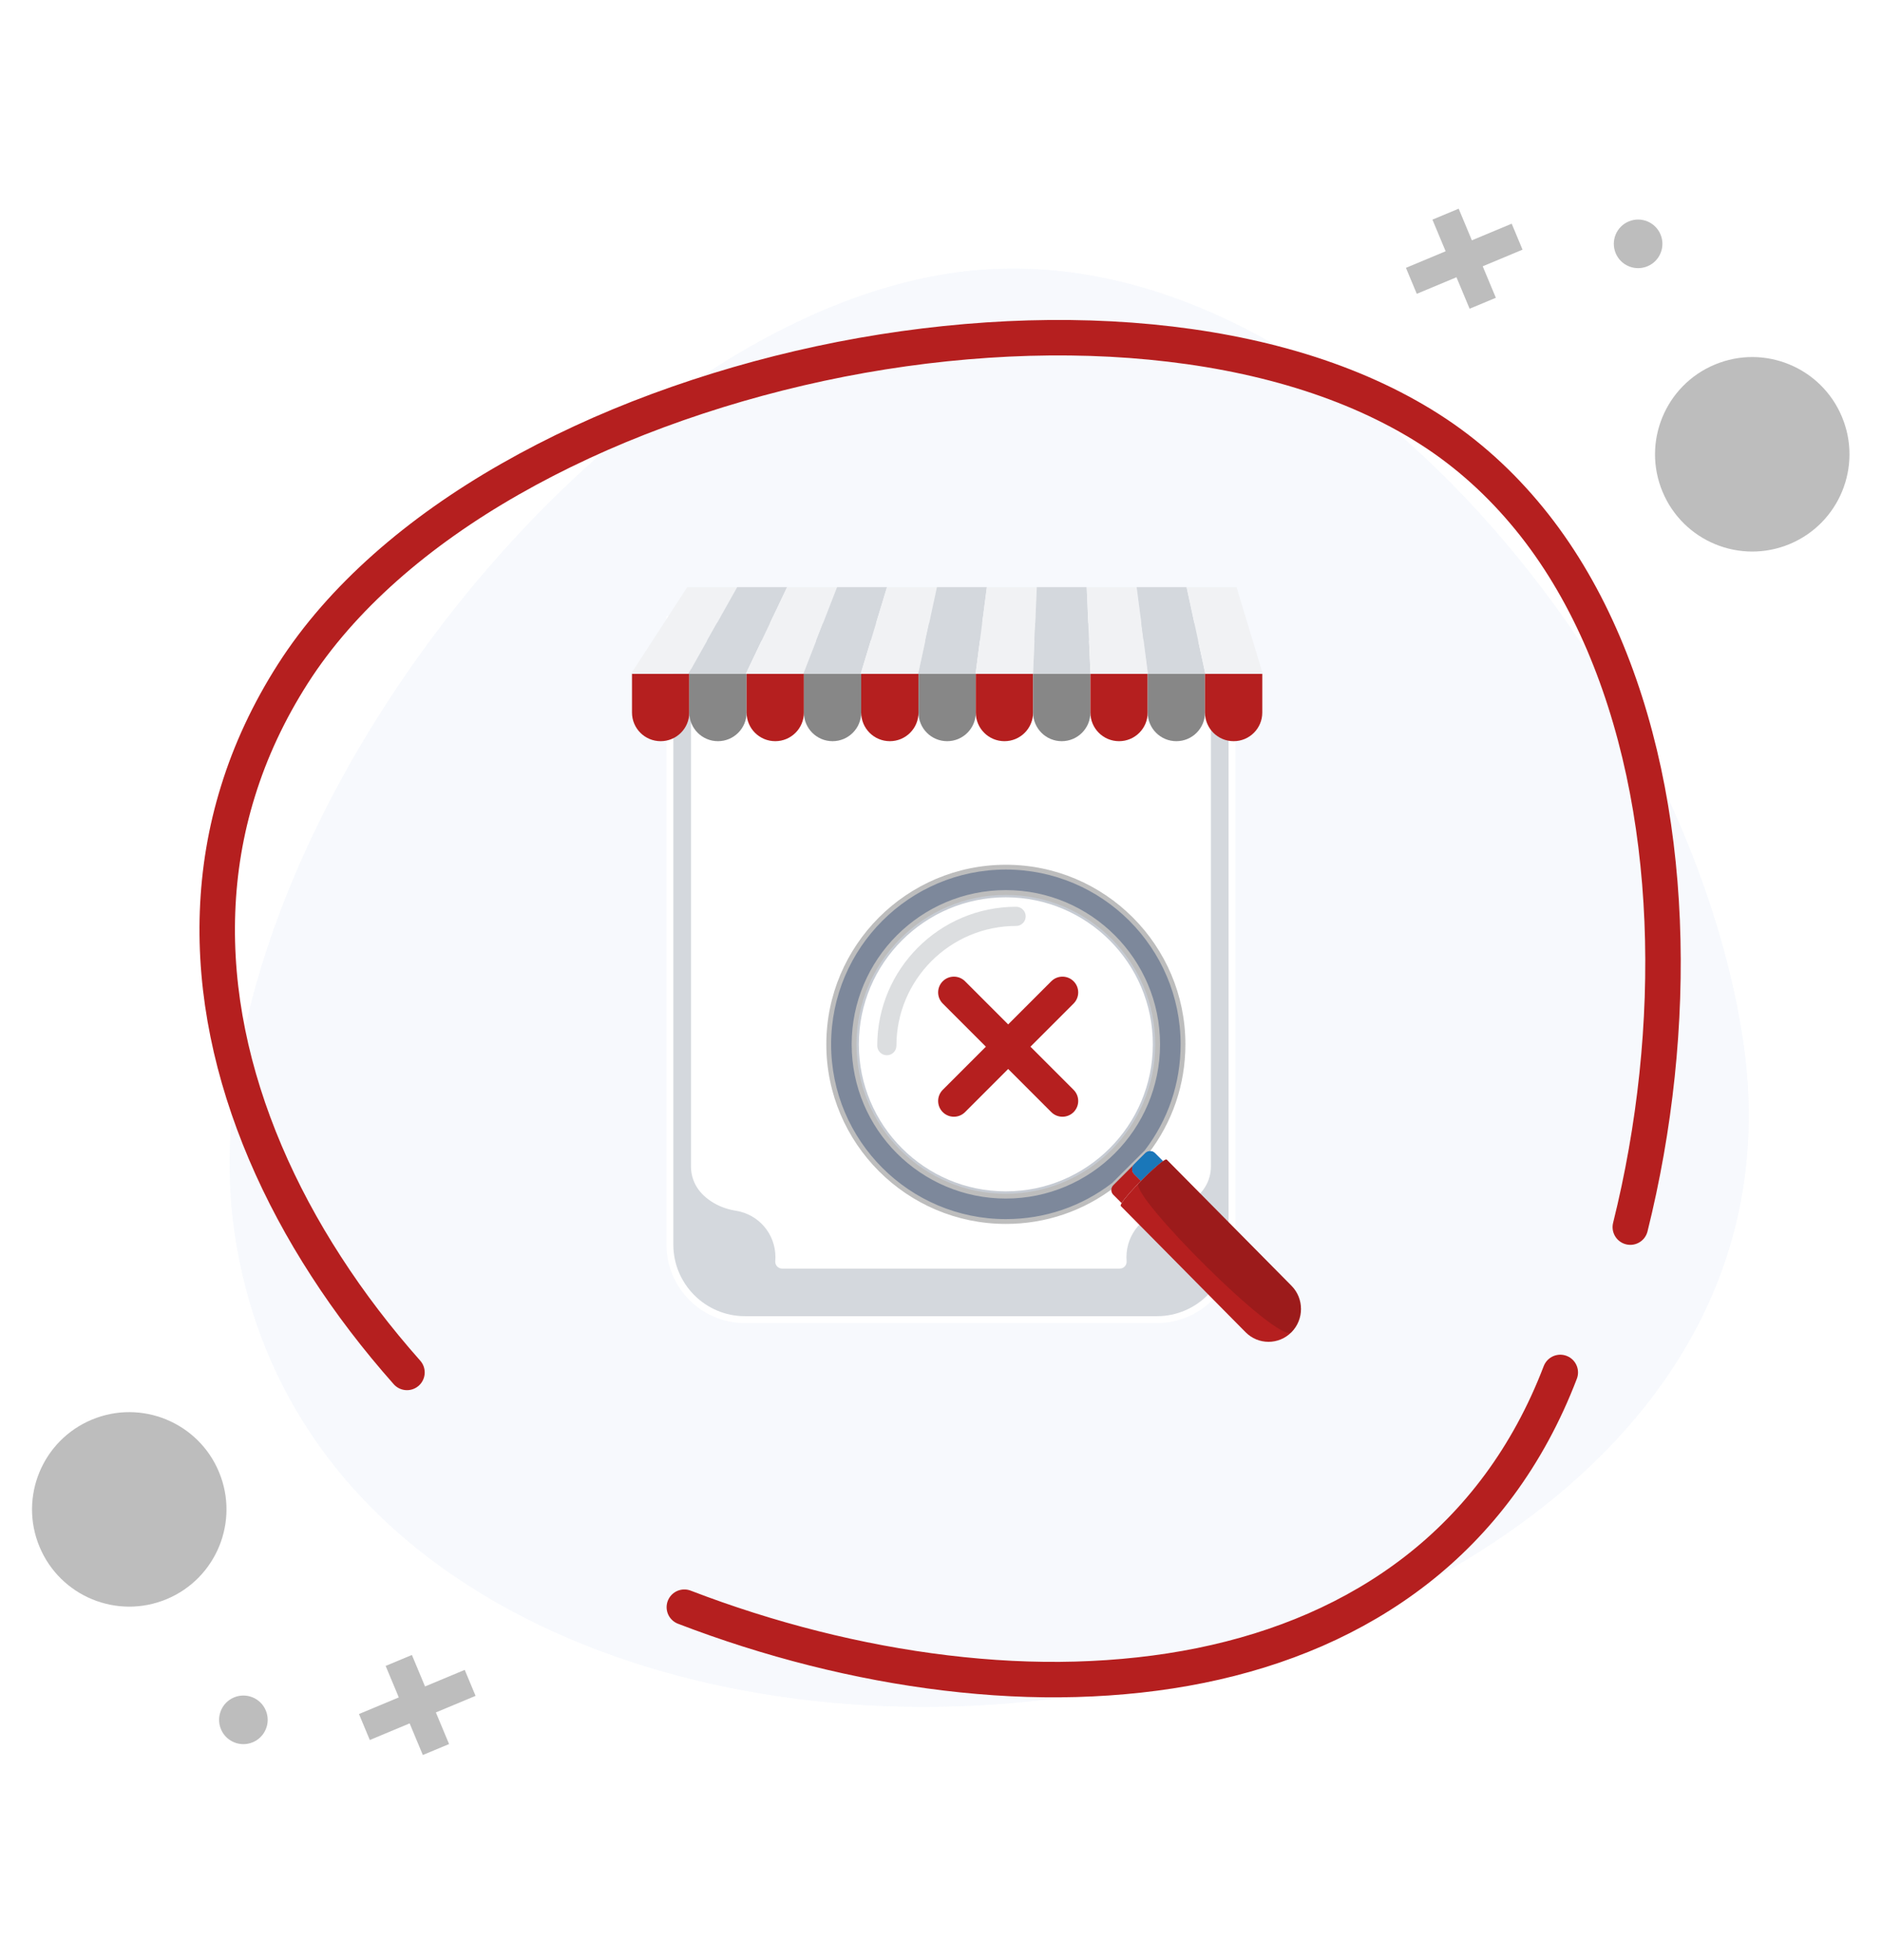 <svg width="243" height="253" viewBox="0 0 243 253" fill="none" xmlns="http://www.w3.org/2000/svg">
<g filter="url(#filter0_dd_2340_1538)">
<path d="M136.097 215.839C88.401 223.054 34.55 204.106 27.335 156.41C20.12 108.715 72.009 39.501 119.704 32.286C167.4 25.071 214.813 83.441 222.028 131.136C229.243 178.832 183.806 208.638 136.097 215.839Z" fill="white"/>
</g>
<g filter="url(#filter1_d_2340_1538)">
<path d="M136.097 215.839C88.401 223.054 34.55 204.106 27.335 156.41C20.12 108.715 72.009 39.501 119.704 32.286C167.4 25.071 214.813 83.441 222.028 131.136C229.243 178.832 183.806 208.638 136.097 215.839Z" fill="#F7F9FD"/>
<path d="M136.022 215.344L136.022 215.345C112.257 218.939 86.975 216.012 66.753 206.266C46.542 196.524 31.407 179.986 27.829 156.335C24.25 132.675 35.335 103.583 53.329 79.467C71.322 55.352 96.115 36.361 119.779 32.781C143.397 29.208 167.021 41.869 185.684 61.465C204.34 81.053 217.943 107.478 221.533 131.211C225.111 154.86 215.647 174.073 199.33 188.296C182.999 202.532 159.809 211.754 136.022 215.344Z" stroke="#F7F9FD"/>
</g>
<path d="M52.548 177.165C48.697 172.821 45.189 168.244 42.12 163.489C39.037 158.734 36.392 153.801 34.254 148.772C32.117 143.743 30.472 138.591 29.417 133.384C28.362 128.19 27.896 122.942 28.088 117.708C28.28 112.473 29.13 107.252 30.733 102.114C32.322 96.975 34.666 91.905 37.817 86.972C40.969 82.039 45.011 77.462 49.752 73.255C54.494 69.048 59.92 65.239 65.854 61.854C71.787 58.469 78.214 55.496 84.956 53.002C91.697 50.508 98.741 48.466 105.894 46.931C113.047 45.397 120.296 44.383 127.476 43.903C134.656 43.424 141.755 43.492 148.579 44.15C155.403 44.808 161.939 46.041 168.009 47.904C174.08 49.768 179.671 52.262 184.604 55.414C189.537 58.565 193.799 62.471 197.457 66.952C201.116 71.433 204.144 76.516 206.583 82.011C209.023 87.506 210.9 93.439 212.229 99.633C213.558 105.827 214.339 112.295 214.613 118.872C214.887 125.45 214.654 132.137 213.956 138.783C213.257 145.429 212.092 152.02 210.502 158.405" stroke="#B51F1F" stroke-width="4.578" stroke-miterlimit="10" stroke-linecap="round" stroke-linejoin="round"/>
<path d="M201.461 177.165C199.368 182.632 196.71 187.46 193.581 191.699C190.451 195.938 186.852 199.589 182.859 202.69C178.866 205.792 174.494 208.342 169.835 210.378C165.162 212.416 160.201 213.941 155.018 214.993C149.834 216.045 144.454 216.62 138.932 216.777C133.411 216.933 127.781 216.636 122.115 215.955C116.449 215.274 110.73 214.198 105.078 212.773C99.427 211.347 93.814 209.564 88.361 207.468" stroke="#B51F1F" stroke-width="4.578" stroke-miterlimit="10" stroke-linecap="round" stroke-linejoin="round"/>
<g clip-path="url(#clip0_2340_1538)">
<path d="M159.514 79.532V160.663C159.514 166.256 154.98 170.79 149.387 170.79H96.18C90.587 170.79 86.053 166.256 86.053 160.663V79.532H159.514Z" fill="white"/>
<path d="M86.94 80.42V160.663C86.94 165.756 91.087 169.903 96.18 169.903H149.387C154.48 169.903 158.627 165.756 158.627 160.663V80.42H86.94ZM100.986 163.76C100.734 163.76 100.498 163.654 100.329 163.47C100.161 163.284 100.078 163.038 100.101 162.787C100.116 162.636 100.122 162.473 100.122 162.287C100.122 159.282 97.972 156.759 95.008 156.289C93.97 156.123 93.012 155.789 92.16 155.289C90.235 154.162 89.217 152.515 89.217 150.531V83.585C89.217 83.094 89.614 82.697 90.105 82.697H155.462C155.953 82.697 156.35 83.094 156.35 83.585V150.531C156.35 152.515 155.332 154.162 153.407 155.289C152.555 155.789 151.597 156.123 150.559 156.289C147.595 156.759 145.445 159.282 145.445 162.287C145.445 162.473 145.451 162.636 145.465 162.787C145.489 163.038 145.406 163.284 145.238 163.47C145.069 163.654 144.833 163.76 144.581 163.76H100.986Z" fill="#D4D8DD"/>
<path d="M88.884 86.989H81.466L88.736 75.791H95.183L88.884 86.989Z" fill="#F1F2F4"/>
<path d="M96.299 86.989H88.884L95.183 75.791H101.631L96.299 86.989Z" fill="#D4D8DD"/>
<path d="M103.716 86.989H96.298L101.631 75.791H108.079L103.716 86.989Z" fill="#F1F2F4"/>
<path d="M111.134 86.989H103.716L108.079 75.791H114.526L111.134 86.989Z" fill="#D4D8DD"/>
<path d="M118.548 86.989H111.133L114.526 75.791H120.973L118.548 86.989Z" fill="#F1F2F4"/>
<path d="M125.966 86.989H118.548L120.974 75.791H127.421L125.966 86.989Z" fill="#D4D8DD"/>
<path d="M133.384 86.989H125.966L127.421 75.791H133.869L133.384 86.989Z" fill="#F1F2F4"/>
<path d="M140.799 86.989H133.384L133.869 75.791H140.314L140.799 86.989Z" fill="#D4D8DD"/>
<path d="M148.216 86.989H140.799L140.313 75.791H146.761L148.216 86.989Z" fill="#F1F2F4"/>
<path d="M155.634 86.989H148.216L146.761 75.791H153.208L155.634 86.989Z" fill="#D4D8DD"/>
<path d="M163.049 86.989H155.634L153.209 75.791H159.657L163.049 86.989Z" fill="#F1F2F4"/>
<path d="M85.302 95.679C83.258 95.679 81.602 94.022 81.602 91.979V86.989H88.999V91.979C89.001 94.022 87.345 95.679 85.302 95.679Z" fill="#B51F1F"/>
<path d="M92.701 95.679C90.657 95.679 89.001 94.022 89.001 91.979V86.989H96.398V91.979C96.398 94.022 94.742 95.679 92.701 95.679Z" fill="#878787"/>
<path d="M100.099 95.679C98.055 95.679 96.399 94.022 96.399 91.979V86.989H103.796V91.979C103.799 94.022 102.143 95.679 100.099 95.679Z" fill="#B51F1F"/>
<path d="M107.498 95.679C105.455 95.679 103.798 94.022 103.798 91.979V86.989H111.195V91.979C111.195 94.022 109.539 95.679 107.498 95.679Z" fill="#878787"/>
<path d="M114.896 95.679C112.852 95.679 111.196 94.022 111.196 91.979V86.989H118.593V91.979C118.596 94.022 116.94 95.679 114.896 95.679Z" fill="#B51F1F"/>
<path d="M122.296 95.679C120.252 95.679 118.596 94.022 118.596 91.979V86.989H125.993V91.979C125.993 94.022 124.336 95.679 122.296 95.679Z" fill="#878787"/>
<path d="M129.693 95.679C127.649 95.679 125.993 94.022 125.993 91.979V86.989H133.39V91.979C133.393 94.022 131.737 95.679 129.693 95.679Z" fill="#B51F1F"/>
<path d="M137.09 95.679C135.046 95.679 133.39 94.022 133.39 91.979V86.989H140.787V91.979C140.79 94.022 139.133 95.679 137.09 95.679Z" fill="#878787"/>
<path d="M144.49 95.679C142.446 95.679 140.79 94.022 140.79 91.979V86.989H148.187V91.979C148.19 94.022 146.534 95.679 144.49 95.679Z" fill="#B51F1F"/>
<path d="M151.887 95.679C149.843 95.679 148.187 94.022 148.187 91.979V86.989H155.584V91.979C155.587 94.022 153.93 95.679 151.887 95.679Z" fill="#878787"/>
<path d="M159.286 95.679C157.242 95.679 155.586 94.022 155.586 91.979V86.989H162.983V91.979C162.986 94.022 161.33 95.679 159.286 95.679Z" fill="#B51F1F"/>
</g>
<path opacity="0.7" d="M143.728 148.669C151.382 141.015 151.382 128.606 143.728 120.952C136.074 113.298 123.665 113.298 116.011 120.952C108.357 128.606 108.357 141.015 116.011 148.669C123.665 156.323 136.074 156.323 143.728 148.669Z" fill="white"/>
<path d="M133.051 135.115L138.62 129.545C139.415 128.751 139.415 127.463 138.62 126.668C137.826 125.874 136.538 125.874 135.743 126.668L130.173 132.238L124.604 126.668C123.809 125.874 122.521 125.874 121.727 126.668C120.932 127.463 120.932 128.751 121.727 129.545L127.296 135.115L121.727 140.684C120.932 141.479 120.932 142.767 121.727 143.562C122.124 143.959 122.645 144.157 123.165 144.157C123.686 144.157 124.207 143.959 124.604 143.562L130.173 137.992L135.743 143.562C136.14 143.959 136.661 144.157 137.182 144.157C137.702 144.157 138.223 143.959 138.62 143.562C139.415 142.767 139.415 141.479 138.62 140.684L133.051 135.115Z" fill="#B51F1F"/>
<path opacity="0.76" d="M114.507 136.22C113.822 136.22 113.268 135.666 113.268 134.982C113.268 125.094 121.313 117.052 131.198 117.052C131.882 117.052 132.437 117.606 132.437 118.29C132.437 118.975 131.882 119.529 131.198 119.529C122.676 119.529 115.745 126.463 115.745 134.982C115.745 135.666 115.191 136.22 114.507 136.22Z" fill="#D1D4D6"/>
<path opacity="0.58" d="M129.871 155.029C118.723 155.029 109.653 145.959 109.653 134.811C109.653 123.663 118.723 114.593 129.871 114.593C141.019 114.593 150.09 123.663 150.09 134.811C150.09 145.959 141.019 155.029 129.871 155.029ZM129.871 115.831C119.404 115.831 110.892 124.347 110.892 134.811C110.892 145.275 119.407 153.791 129.871 153.791C140.335 153.791 148.851 145.275 148.851 134.811C148.851 124.347 140.338 115.831 129.871 115.831Z" fill="#9DA6B4"/>
<path d="M147.887 148.853C147.915 148.825 147.949 148.801 147.98 148.776C150.965 144.911 152.743 140.068 152.743 134.81C152.746 122.178 142.505 111.938 129.874 111.938C117.242 111.938 107.001 122.178 107.001 134.81C107.001 147.441 117.242 157.682 129.874 157.682C135.113 157.682 139.935 155.914 143.79 152.95L146.435 150.306L147.887 148.853ZM129.874 154.409C119.048 154.409 110.275 145.633 110.275 134.81C110.275 123.984 119.051 115.211 129.874 115.211C140.697 115.211 149.473 123.987 149.473 134.81C149.473 145.633 140.697 154.409 129.874 154.409Z" fill="#7D889B"/>
<path d="M129.875 157.993C117.092 157.993 106.693 147.594 106.693 134.811C106.693 122.028 117.092 111.629 129.875 111.629C142.658 111.629 153.057 122.028 153.057 134.811C153.057 139.982 151.388 144.878 148.229 148.966L148.17 149.025C148.139 149.046 148.124 149.059 148.111 149.071L143.983 153.196C139.899 156.333 135.018 157.993 129.875 157.993ZM129.875 112.248C117.435 112.248 107.312 122.368 107.312 134.811C107.312 147.253 117.432 157.373 129.875 157.373C134.876 157.373 139.617 155.763 143.587 152.719L147.671 148.634C147.699 148.607 147.73 148.579 147.764 148.557C150.824 144.584 152.437 139.831 152.437 134.811C152.437 122.368 142.314 112.248 129.875 112.248ZM129.875 154.719C118.897 154.719 109.966 145.789 109.966 134.811C109.966 123.833 118.897 114.902 129.875 114.902C140.853 114.902 149.783 123.833 149.783 134.811C149.783 145.789 140.853 154.719 129.875 154.719ZM129.875 115.521C119.238 115.521 110.585 124.174 110.585 134.811C110.585 145.448 119.238 154.1 129.875 154.1C140.512 154.1 149.164 145.448 149.164 134.811C149.164 124.174 140.512 115.521 129.875 115.521Z" fill="#BDBDBD"/>
<path d="M147.321 152.43L146.436 151.544C146.095 151.204 146.095 150.649 146.436 150.309L143.791 152.953L143.748 152.997C143.407 153.337 143.407 153.891 143.748 154.232L144.825 155.31C145.175 154.712 146.216 153.548 147.321 152.43Z" fill="#B51F1F"/>
<path d="M146.433 150.307C146.093 150.648 146.093 151.202 146.433 151.543L147.319 152.428C148.39 151.348 149.518 150.313 150.152 149.883L149.121 148.852C148.808 148.539 148.319 148.517 147.978 148.774C147.947 148.799 147.913 148.821 147.886 148.852L146.433 150.307Z" fill="#4C65BA"/>
<path d="M146.433 150.307C146.093 150.648 146.093 151.202 146.433 151.543L147.319 152.428C148.39 151.348 149.518 150.313 150.152 149.883L149.121 148.852C148.808 148.539 148.319 148.517 147.978 148.774C147.947 148.799 147.913 148.821 147.886 148.852L146.433 150.307Z" fill="#1A77B9"/>
<path d="M166.751 165.975L150.645 149.692C150.586 149.633 150.41 149.711 150.159 149.884C149.524 150.315 148.397 151.346 147.325 152.43C146.22 153.548 145.182 154.712 144.826 155.31C144.712 155.505 144.665 155.638 144.718 155.688L160.824 171.97C162.462 173.627 165.116 173.627 166.754 171.97C168.389 170.313 168.389 167.628 166.751 165.975Z" fill="#B51F1F"/>
<path opacity="0.14" d="M166.751 165.977L150.645 149.695C150.428 149.475 148.592 151.119 147.015 152.745C145.675 154.126 165.113 173.626 166.751 171.972C168.389 170.316 168.389 167.631 166.751 165.977Z" fill="#060606"/>
<circle cx="12.55" cy="12.55" r="12.55" transform="matrix(0.923 -0.385 -0.385 -0.923 9.937 211.259)" fill="#BDBDBD"/>
<circle cx="3.137" cy="3.137" r="3.137" transform="matrix(0.923 -0.385 -0.385 -0.923 29.738 226.114)" fill="#BDBDBD"/>
<path d="M60.004 215.561L54.88 217.7L53.183 213.635L49.795 215.049L51.492 219.114L46.35 221.261L47.749 224.614L52.891 222.467L54.595 226.55L57.983 225.136L56.279 221.053L61.404 218.914L60.004 215.561Z" fill="#BDBDBD"/>
<circle cx="12.55" cy="12.55" r="12.55" transform="matrix(-0.923 0.385 0.385 0.923 232.999 42.23)" fill="#BDBDBD"/>
<circle cx="3.137" cy="3.137" r="3.137" transform="matrix(-0.923 0.385 0.385 0.923 213.198 27.375)" fill="#BDBDBD"/>
<path d="M182.932 37.928L188.057 35.789L189.753 39.854L193.141 38.44L191.444 34.375L196.586 32.228L195.187 28.876L190.045 31.022L188.341 26.939L184.953 28.353L186.657 32.436L181.532 34.575L182.932 37.928Z" fill="#BDBDBD"/>
<defs>
<filter id="filter0_dd_2340_1538" x="20.659" y="25.678" width="208.127" height="197.646" filterUnits="userSpaceOnUse" color-interpolation-filters="sRGB">
<feFlood flood-opacity="0" result="BackgroundImageFix"/>
<feColorMatrix in="SourceAlpha" type="matrix" values="0 0 0 0 0 0 0 0 0 0 0 0 0 0 0 0 0 0 127 0" result="hardAlpha"/>
<feOffset dy="-2"/>
<feGaussianBlur stdDeviation="2"/>
<feColorMatrix type="matrix" values="0 0 0 0 0 0 0 0 0 0 0 0 0 0 0 0 0 0 0.08 0"/>
<feBlend mode="normal" in2="BackgroundImageFix" result="effect1_dropShadow_2340_1538"/>
<feColorMatrix in="SourceAlpha" type="matrix" values="0 0 0 0 0 0 0 0 0 0 0 0 0 0 0 0 0 0 127 0" result="hardAlpha"/>
<feOffset/>
<feGaussianBlur stdDeviation="3"/>
<feColorMatrix type="matrix" values="0 0 0 0 0 0 0 0 0 0 0 0 0 0 0 0 0 0 0.02 0"/>
<feBlend mode="normal" in2="effect1_dropShadow_2340_1538" result="effect2_dropShadow_2340_1538"/>
<feBlend mode="normal" in="SourceGraphic" in2="effect2_dropShadow_2340_1538" result="shape"/>
</filter>
<filter id="filter1_d_2340_1538" x="25.659" y="30.678" width="204.127" height="193.646" filterUnits="userSpaceOnUse" color-interpolation-filters="sRGB">
<feFlood flood-opacity="0" result="BackgroundImageFix"/>
<feColorMatrix in="SourceAlpha" type="matrix" values="0 0 0 0 0 0 0 0 0 0 0 0 0 0 0 0 0 0 127 0" result="hardAlpha"/>
<feOffset dx="3" dy="3"/>
<feGaussianBlur stdDeviation="2"/>
<feComposite in2="hardAlpha" operator="out"/>
<feColorMatrix type="matrix" values="0 0 0 0 0 0 0 0 0 0 0 0 0 0 0 0 0 0 0.2 0"/>
<feBlend mode="normal" in2="BackgroundImageFix" result="effect1_dropShadow_2340_1538"/>
<feBlend mode="normal" in="SourceGraphic" in2="effect1_dropShadow_2340_1538" result="shape"/>
</filter>
<clipPath id="clip0_2340_1538">
<rect width="81.583" height="94.999" fill="white" transform="translate(81.466 75.791)"/>
</clipPath>
</defs>
</svg>
